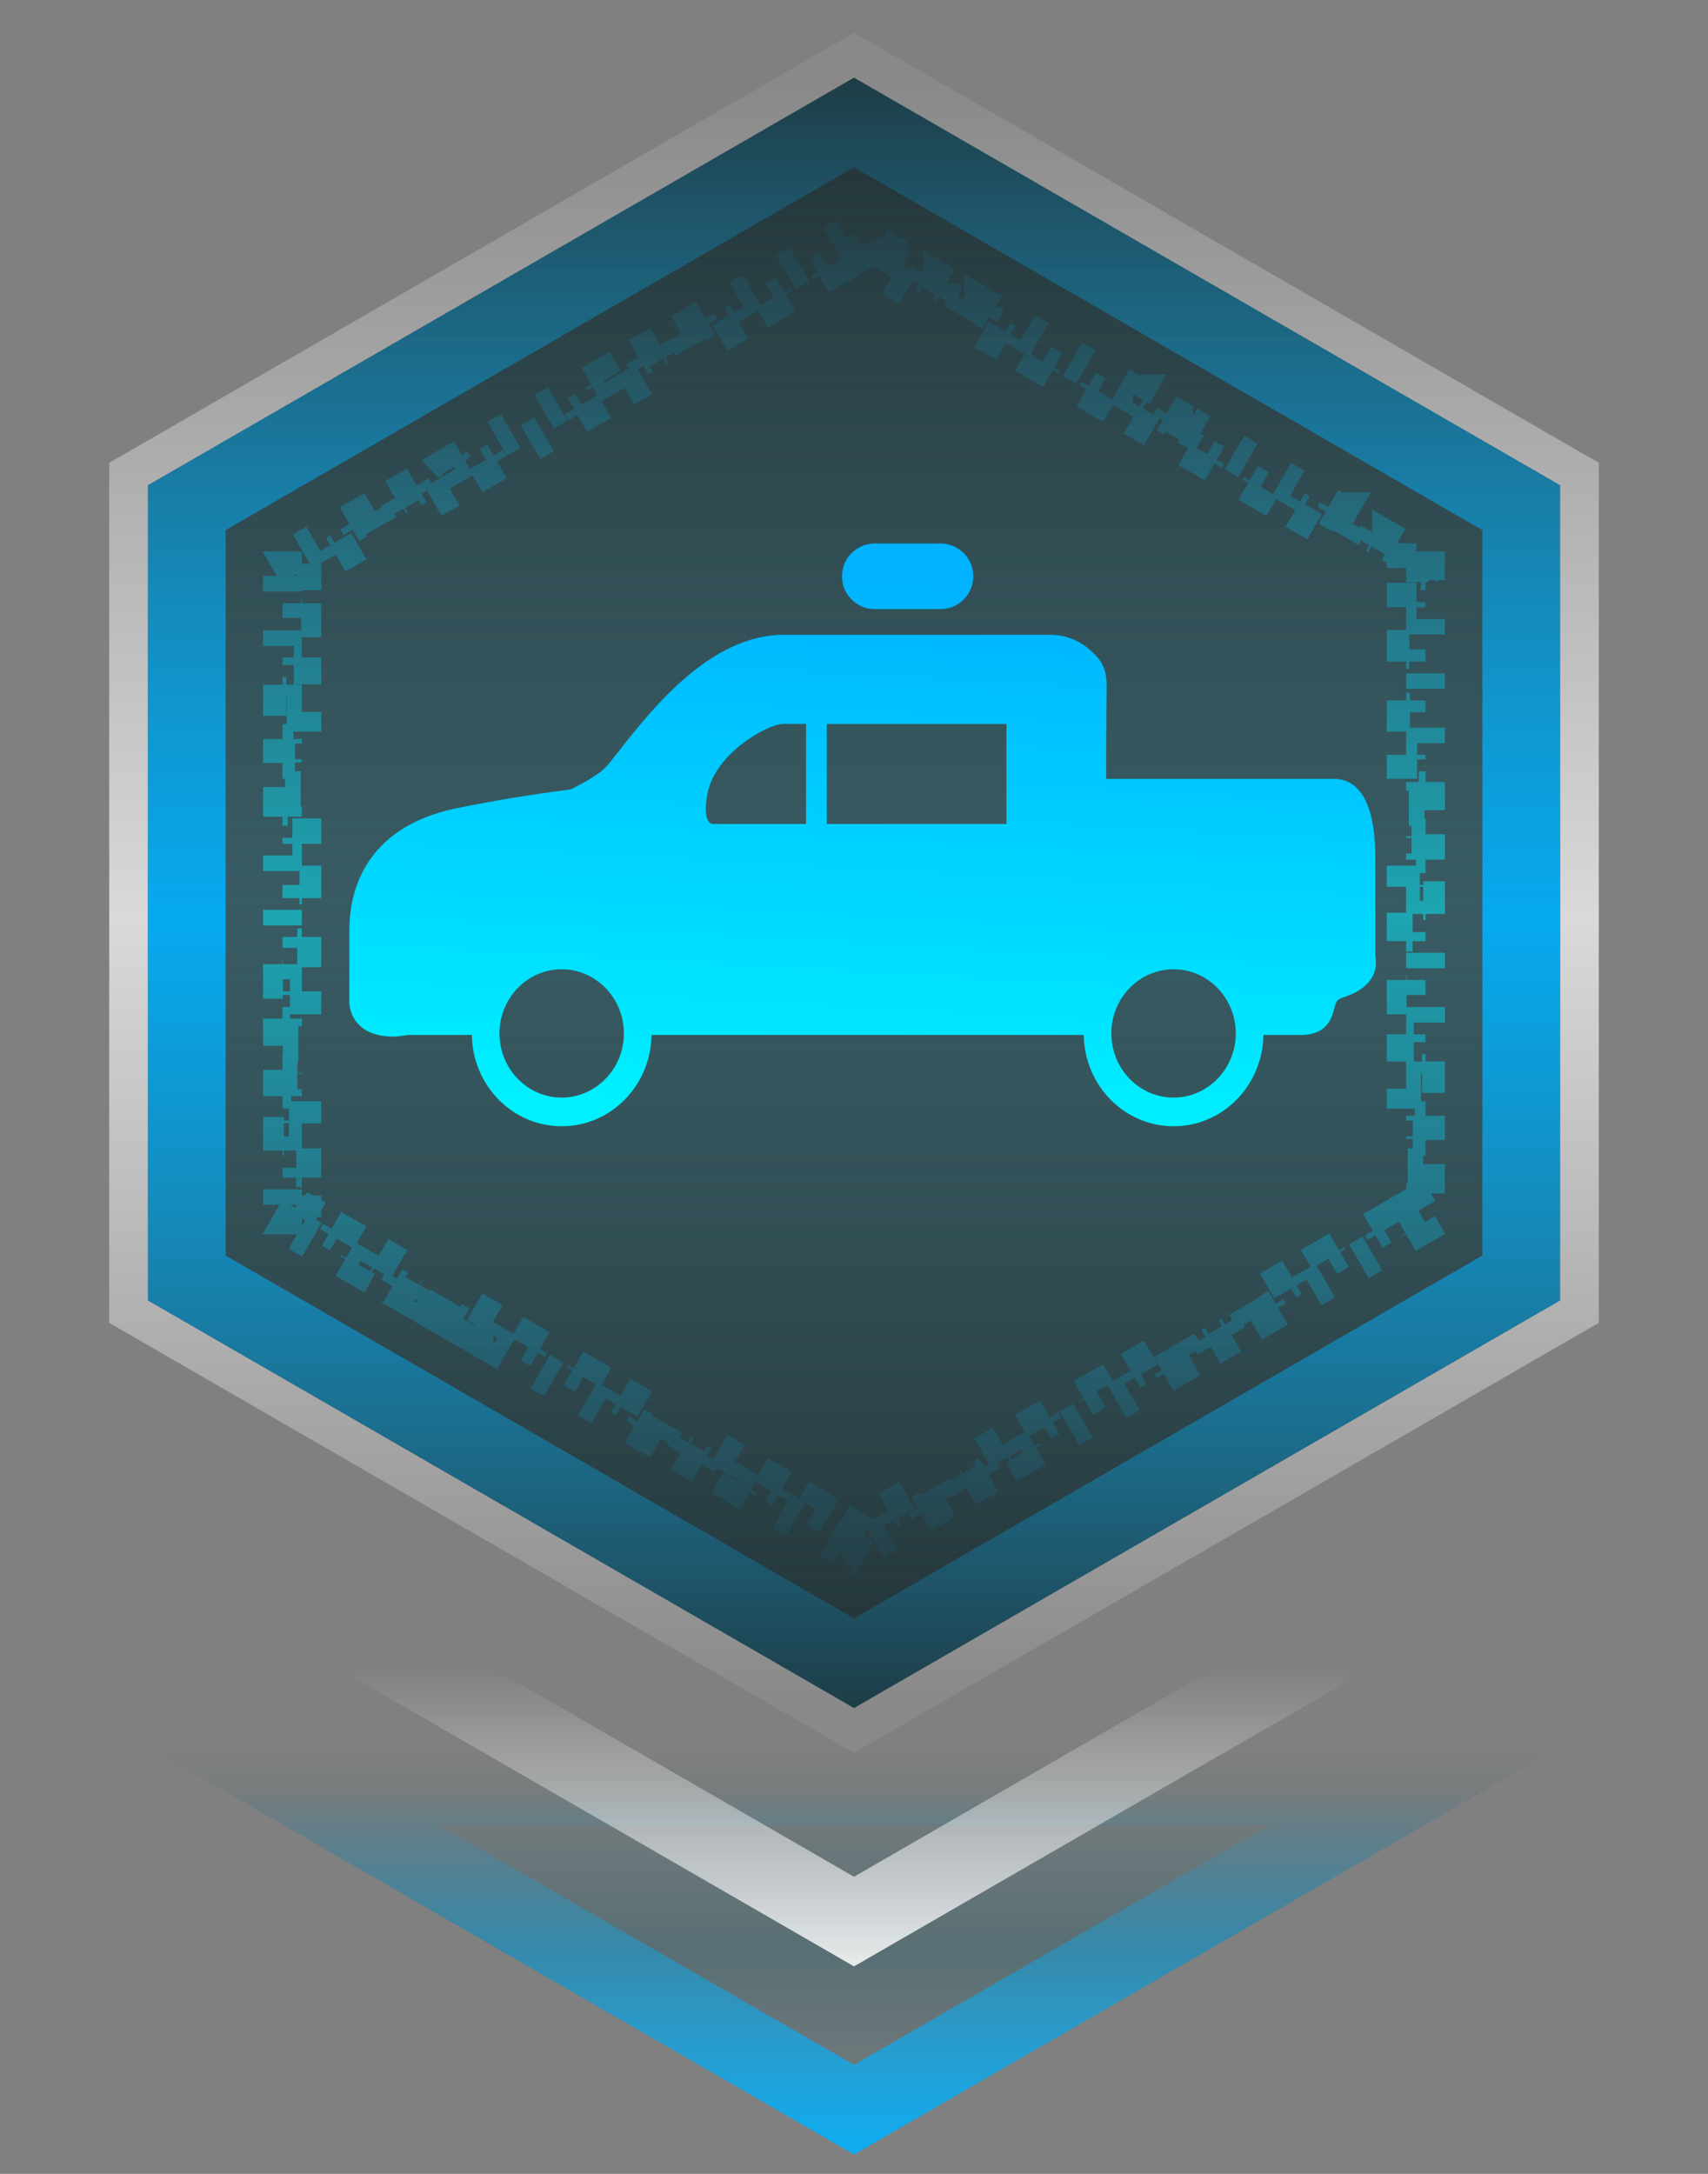 <svg width="44" height="56" viewBox="0 0 44 56" fill="none" xmlns="http://www.w3.org/2000/svg">
<rect x="0" y="0" width="44" height="56" fill="#808080" stroke="none"/>
<path d="M22 2L40.187 12.5V33.5L22 44L3.813 33.5V12.5L22 2Z" fill="#17282C" fill-opacity="0.9"/>
<path d="M22 2L40.187 12.5V33.5L22 44L3.813 33.5V12.5L22 2Z" fill="url(#paint0_linear_6090_34174)" fill-opacity="0.6"/>
<path d="M40.687 33.789L40.437 33.933L22.25 44.433L22 44.577L21.75 44.433L3.563 33.933L3.313 33.789V12.211L3.563 12.067L21.75 1.567L22 1.423L22.25 1.567L40.437 12.067L40.687 12.211V33.789Z" stroke="url(#paint1_linear_6090_34174)" stroke-opacity="0.7"/>
<path d="M22 2L40.187 12.5V33.5L22 44L3.813 33.5V12.5L22 2Z" fill="url(#paint2_linear_6090_34174)" fill-opacity="0.6"/>
<path d="M39.187 13.077V32.922L22 42.845L4.813 32.922V13.077L22 3.154L39.187 13.077Z" stroke="url(#paint3_linear_6090_34174)" stroke-opacity="0.9" stroke-width="2"/>
<path d="M30.587 10.958L31.289 11.362V11.363L31.039 11.796L31.39 11.998L31.64 11.565V11.565L32.341 11.97V11.971L32.091 12.403L32.441 12.605L32.691 12.173V12.172L33.392 12.577H33.393L33.143 13.011L33.493 13.213L33.742 12.779L34.443 13.185H34.444L34.194 13.617L34.545 13.82L34.794 13.387L35.495 13.791V13.792L35.245 14.225L35.596 14.427L35.846 13.994V13.993L36.546 14.398H36.547L36.488 14.5H36.223V14.702H36.372L36.297 14.832L36.473 14.933L36.605 14.702H36.723V15.512H36.223V15.917H36.723V16.727H36.223V17.131H36.723V17.94H36.223V18.346H36.723V19.154H36.223V19.56H36.723V20.369H36.223V20.773H36.723V21.583H36.223V21.988H36.723V22.798H36.223V23.202H36.723V24.012H36.223V24.417H36.723V25.227H36.223V25.631H36.723V26.44H36.223V26.846H36.723V27.654H36.223V28.06H36.723V28.869H36.223V29.273H36.723V30.083H36.223V30.488H36.723V31.298H36.605L36.473 31.067L36.297 31.168L36.372 31.298H36.223V31.5H36.488L36.546 31.601L35.846 32.006L35.596 31.573L35.245 31.775L35.495 32.208L34.794 32.612L34.545 32.18L34.194 32.383L34.443 32.815L33.742 33.22L33.493 32.787L33.143 32.989L33.392 33.422L32.691 33.827L32.441 33.395L32.091 33.597L32.341 34.029L31.64 34.435L31.39 34.002L31.039 34.204L31.289 34.637L30.587 35.041L30.338 34.608L29.987 34.812L30.237 35.244L29.536 35.648L29.286 35.216L28.936 35.418L29.185 35.851L28.484 36.255L28.235 35.823L27.885 36.025L28.135 36.458L27.433 36.862L27.184 36.43L26.833 36.633L27.082 37.065L26.381 37.47L26.132 37.037L25.781 37.239L26.03 37.672L25.33 38.077L25.08 37.645L24.73 37.847L24.98 38.279L24.278 38.685L24.028 38.252L23.678 38.454L23.928 38.887L23.226 39.291L22.977 38.858L22.626 39.06L22.876 39.494L22.175 39.898L22.116 39.798L22.25 39.567L22.075 39.466L22 39.596L21.925 39.466L21.75 39.567L21.883 39.798L21.825 39.898H21.824L21.123 39.494L21.374 39.06L21.023 38.858L20.773 39.291L20.071 38.887H20.072L20.322 38.454L19.972 38.252L19.721 38.685L19.02 38.279H19.02L19.27 37.847L18.92 37.645L18.669 38.077L17.969 37.672L18.219 37.239L17.868 37.037L17.618 37.47L16.917 37.065L17.167 36.633L16.816 36.43L16.566 36.862L15.864 36.458L16.115 36.025L15.765 35.823L15.515 36.255L14.815 35.851L15.065 35.418L14.714 35.216L14.464 35.648H14.463L13.762 35.244L14.013 34.81L13.662 34.608L13.412 35.041L12.71 34.637H12.711L12.961 34.204L12.61 34.002L12.359 34.435L11.658 34.029H11.659L11.909 33.597L11.559 33.395L11.308 33.827L10.607 33.422L10.857 32.989L10.507 32.787L10.257 33.22L9.556 32.815L9.806 32.383L9.455 32.18L9.205 32.612L8.504 32.208H8.505L8.755 31.775L8.404 31.573L8.154 32.006H8.153L7.453 31.601L7.512 31.5H7.777V31.298H7.628L7.703 31.168L7.527 31.067L7.395 31.298H7.277V30.488H7.777V30.083H7.277V29.273H7.777V28.869H7.277V28.06H7.777V27.654H7.277V26.846H7.777V26.44H7.277V25.631H7.777V25.227H7.277V24.417H7.777V24.012H7.277V23.202H7.777V22.798H7.277V21.988H7.777V21.583H7.277V20.773H7.777V20.369H7.277V19.56H7.777V19.154H7.277V18.346H7.777V17.94H7.277V17.131H7.777V16.727H7.277V15.917H7.777V15.512H7.277V14.702H7.395L7.527 14.933L7.703 14.832L7.628 14.702H7.777V14.5H7.512L7.453 14.398L8.153 13.993L8.154 13.994L8.404 14.427L8.755 14.225L8.505 13.792L8.504 13.791L9.205 13.387L9.455 13.82L9.806 13.617L9.556 13.185L10.257 12.779L10.507 13.213L10.857 13.011L10.607 12.577L11.308 12.172L11.309 12.173L11.559 12.605L11.909 12.403L11.659 11.971L11.658 11.97L12.359 11.565L12.36 11.565L12.61 11.998L12.961 11.796L12.711 11.363L12.71 11.362L13.412 10.958L13.662 11.392L14.013 11.188L13.763 10.756L13.762 10.755L14.463 10.351L14.464 10.352L14.714 10.784L15.065 10.582L14.815 10.148L15.515 9.744L15.765 10.177L16.115 9.975L15.865 9.542L15.864 9.541L16.566 9.137L16.816 9.57L17.167 9.367L16.917 8.935L17.618 8.529L17.868 8.963L18.219 8.761L17.969 8.327L18.669 7.922L18.67 7.923L18.92 8.355L19.27 8.153L19.02 7.721L19.02 7.72L19.721 7.314L19.722 7.315L19.972 7.748L20.322 7.546L20.072 7.113L20.071 7.112L20.773 6.708L21.023 7.142L21.374 6.939L21.124 6.506L21.123 6.505L21.824 6.101L21.825 6.102L21.883 6.201L21.75 6.433L21.925 6.534L22 6.403L22.075 6.534L22.25 6.433L22.116 6.201L22.175 6.102V6.101L22.876 6.505V6.506L22.626 6.939L22.977 7.142L23.226 6.708L23.928 7.112V7.113L23.678 7.546L24.028 7.748L24.278 7.315V7.314L24.98 7.72V7.721L24.73 8.153L25.08 8.355L25.33 7.923V7.922L26.03 8.327H26.031L25.781 8.761L26.132 8.963L26.381 8.529L27.082 8.935H27.083L26.833 9.367L27.184 9.57L27.433 9.137L28.135 9.541V9.542L27.885 9.975L28.235 10.177L28.484 9.744L29.185 10.148H29.186L28.936 10.582L29.286 10.784L29.536 10.352V10.351L30.237 10.755V10.756L29.987 11.19L30.338 11.392L30.587 10.958Z" stroke="url(#paint4_linear_6090_34174)" stroke-opacity="0.5" stroke-dasharray="0.4 0.8"/>
<path d="M3.813 45L22 55.5L40.187 45L3.813 45Z" fill="url(#paint5_linear_6090_34174)" fill-opacity="0.6"/>
<path d="M7.546 46L36.454 46L22 54.346L7.546 46Z" stroke="url(#paint6_linear_6090_34174)" stroke-opacity="0.9" stroke-width="2"/>
<path d="M3.813 39L22 49.5L40.187 39" stroke="url(#paint7_linear_6090_34174)" stroke-opacity="0.9" stroke-width="2"/>
<path fill-rule="evenodd" clip-rule="evenodd" d="M22.536 14C22.069 14 21.69 14.379 21.69 14.846C21.69 15.313 22.069 15.691 22.536 15.691H24.227C24.694 15.691 25.073 15.313 25.073 14.846C25.073 14.379 24.694 14 24.227 14H22.536ZM28.072 16.737C27.808 16.498 27.435 16.353 27.069 16.353H20.186C18.303 16.353 16.796 18.266 15.988 19.291L15.987 19.293C15.956 19.331 15.927 19.368 15.899 19.404C15.765 19.575 15.656 19.714 15.575 19.792C15.363 19.998 14.906 20.236 14.697 20.337C13.703 20.462 12.715 20.626 11.734 20.826C9.365 21.329 9 23.003 9 23.955V25.771C8.996 25.902 9.022 26.032 9.077 26.152C9.131 26.271 9.212 26.376 9.313 26.46C9.547 26.653 9.872 26.703 10.13 26.703C10.239 26.703 10.338 26.687 10.416 26.675C10.468 26.667 10.512 26.66 10.544 26.66H12.156C12.173 27.963 13.203 29.013 14.47 29.013C15.739 29.013 16.765 27.963 16.784 26.66H27.919C27.936 27.963 28.966 29.013 30.233 29.013C31.501 29.013 32.529 27.963 32.547 26.66H33.526C34.193 26.66 34.314 26.207 34.37 25.984C34.409 25.832 34.428 25.767 34.541 25.716L34.621 25.686C35.013 25.561 35.274 25.36 35.391 25.087C35.461 24.914 35.447 24.758 35.436 24.642C35.433 24.607 35.43 24.575 35.43 24.547V22.163C35.43 21.639 35.415 20.063 34.355 20.063H28.497V19.426C28.499 18.786 28.503 18.016 28.509 17.695C28.518 17.183 28.335 16.965 28.072 16.737ZM12.867 26.622C12.867 25.711 13.584 24.969 14.469 24.969C15.351 24.969 16.072 25.709 16.072 26.622C16.072 27.532 15.351 28.274 14.469 28.274C13.587 28.274 12.867 27.534 12.867 26.622ZM28.63 26.622C28.63 25.711 29.347 24.969 30.232 24.969H30.233C31.115 24.969 31.835 25.709 31.835 26.622C31.835 27.532 31.114 28.274 30.233 28.274C29.349 28.274 28.63 27.534 28.63 26.622ZM20.177 18.648H20.765V21.226H18.371C18.371 21.226 18.37 21.226 18.37 21.226C18.361 21.226 18.305 21.226 18.262 21.174C18.227 21.133 18.125 20.96 18.227 20.44C18.43 19.39 19.79 18.648 20.177 18.648ZM21.299 18.65H25.927V21.226H21.299V18.65Z" fill="url(#paint8_linear_6090_34174)"/>
<defs>
<linearGradient id="paint0_linear_6090_34174" x1="22" y1="2" x2="22" y2="44" gradientUnits="userSpaceOnUse">
<stop stop-color="#3D636C" stop-opacity="0"/>
<stop offset="0.505" stop-color="#3D636C"/>
<stop offset="1" stop-color="#3D636C" stop-opacity="0"/>
</linearGradient>
<linearGradient id="paint1_linear_6090_34174" x1="22" y1="2" x2="22" y2="44" gradientUnits="userSpaceOnUse">
<stop stop-color="white" stop-opacity="0.1"/>
<stop offset="0.516" stop-color="white"/>
<stop offset="1" stop-color="white" stop-opacity="0.1"/>
</linearGradient>
<linearGradient id="paint2_linear_6090_34174" x1="22" y1="2" x2="22" y2="44" gradientUnits="userSpaceOnUse">
<stop stop-color="#3D636C" stop-opacity="0"/>
<stop offset="0.505" stop-color="#3D636C"/>
<stop offset="1" stop-color="#3D636C" stop-opacity="0"/>
</linearGradient>
<linearGradient id="paint3_linear_6090_34174" x1="22" y1="2" x2="22" y2="44" gradientUnits="userSpaceOnUse">
<stop stop-color="#00B2FF" stop-opacity="0.1"/>
<stop offset="0.516" stop-color="#00B2FF"/>
<stop offset="1" stop-color="#00B2FF" stop-opacity="0.1"/>
</linearGradient>
<linearGradient id="paint4_linear_6090_34174" x1="22" y1="6" x2="22" y2="40" gradientUnits="userSpaceOnUse">
<stop stop-color="#00B2FF" stop-opacity="0.1"/>
<stop offset="0.516" stop-color="#00F0FF"/>
<stop offset="1" stop-color="#00B2FF" stop-opacity="0.1"/>
</linearGradient>
<linearGradient id="paint5_linear_6090_34174" x1="22" y1="55.5" x2="22" y2="45" gradientUnits="userSpaceOnUse">
<stop stop-color="#3D636C" stop-opacity="0"/>
<stop offset="0.505" stop-color="#3D636C"/>
<stop offset="1" stop-color="#3D636C" stop-opacity="0"/>
</linearGradient>
<linearGradient id="paint6_linear_6090_34174" x1="22" y1="55.5" x2="22" y2="45" gradientUnits="userSpaceOnUse">
<stop stop-color="#00B2FF"/>
<stop offset="0.891" stop-color="#00B2FF" stop-opacity="0"/>
</linearGradient>
<linearGradient id="paint7_linear_6090_34174" x1="22" y1="43" x2="22" y2="51" gradientUnits="userSpaceOnUse">
<stop stop-color="white" stop-opacity="0"/>
<stop offset="1" stop-color="white"/>
</linearGradient>
<linearGradient id="paint8_linear_6090_34174" x1="28.39" y1="29.021" x2="29.135" y2="15.207" gradientUnits="userSpaceOnUse">
<stop stop-color="#00F0FF"/>
<stop offset="1" stop-color="#00B2FF"/>
</linearGradient>
</defs>
</svg>
